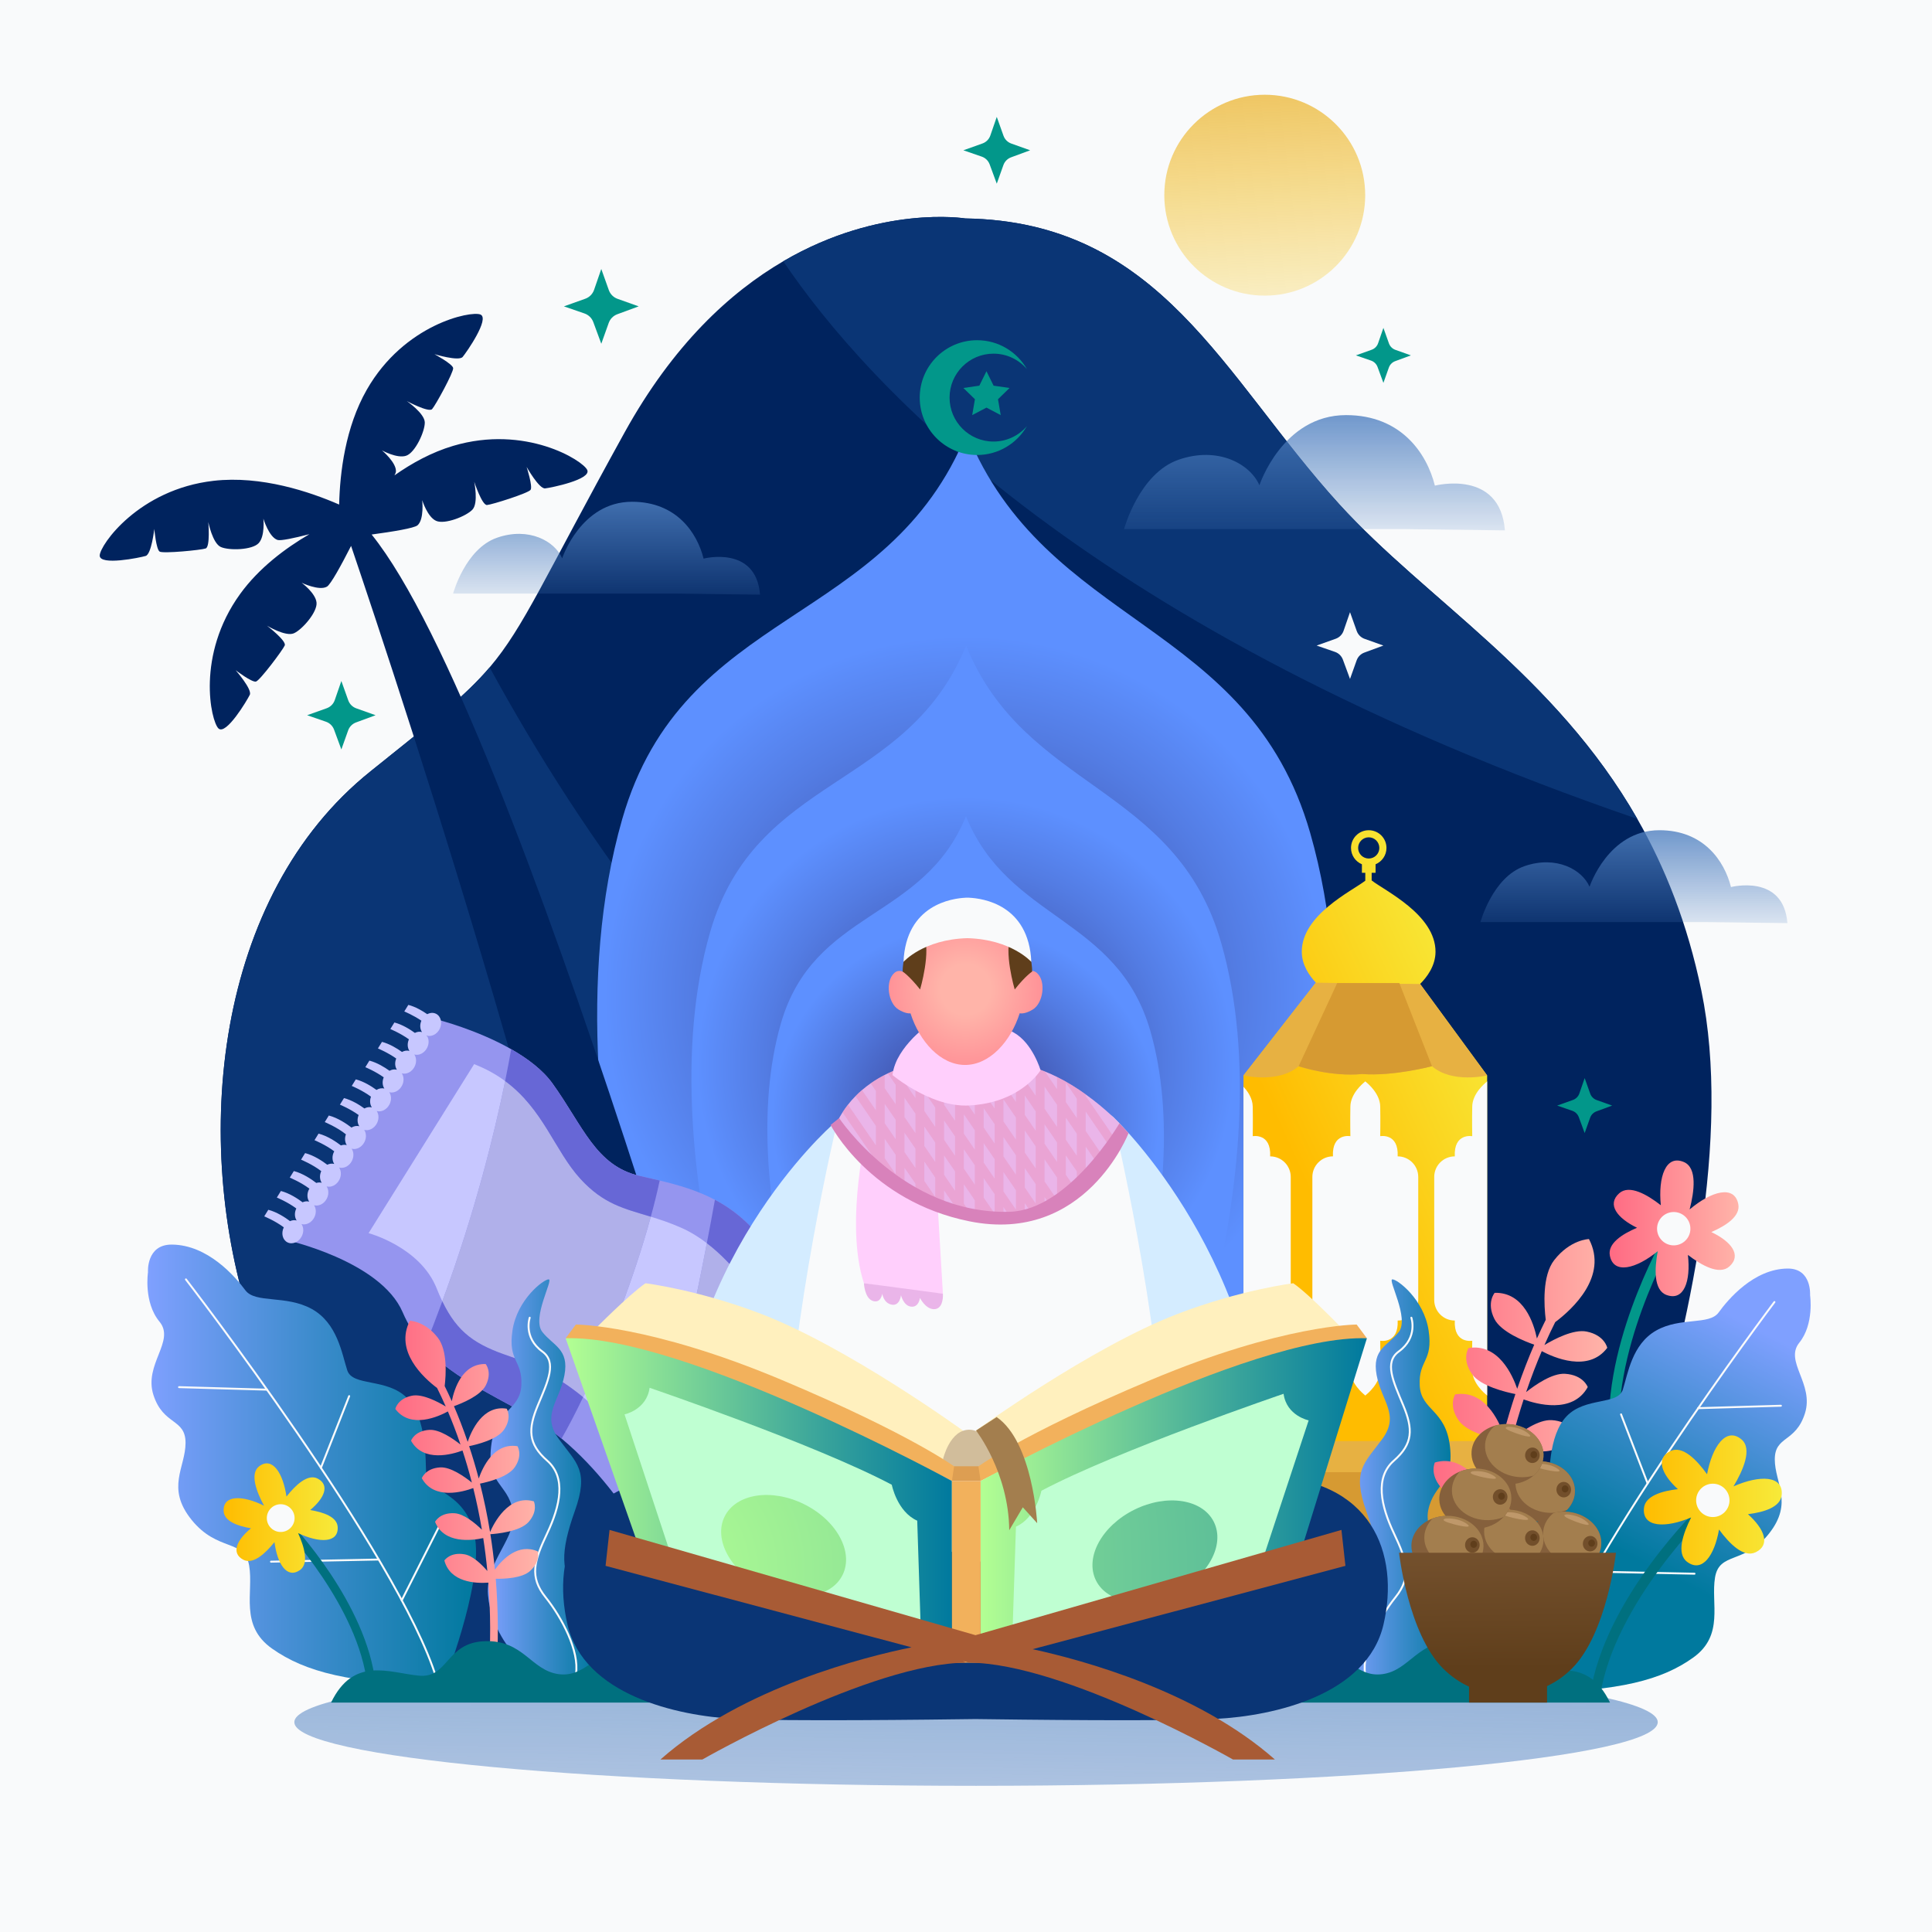 <svg width="500" height="500" viewBox="0 0 500 500" fill="none" xmlns="http://www.w3.org/2000/svg">
<rect x="0" y="0" width="500" height="500" fill="#333333" stroke="none"/>
<g clip-path="url(#clip0_4_105)">
<path d="M500 0H0V500H500V0Z" fill="#F9FAFB"/>
<path d="M425.54 381.51C415.77 413.19 405.51 436.28 405.51 436.28H111.61C111.61 436.28 81.01 390.68 65.15 342.9C49.29 295.12 55.64 231.86 95.88 199.63C112.42 186.38 120.49 180.03 126.72 172.71C135.63 162.21 140.77 149.7 161.62 111.96C174.18 89.24 188.91 75.67 202.71 67.61C227.82 52.93 249.8 56.53 249.8 56.53C300.43 57.32 316.53 97.42 346.56 130.44C369.05 155.17 402.39 174.61 423.74 211.93C430.9 224.44 436.71 238.96 440.31 256.37C448.1 294.02 437.17 343.84 425.54 381.51Z" fill="#00235E"/>
<path d="M425.54 381.51C415.77 413.19 405.51 436.28 405.51 436.28H111.61C111.61 436.28 81.01 390.68 65.15 342.9C49.29 295.12 55.64 231.86 95.88 199.63C112.42 186.38 120.49 180.03 126.72 172.71C150.99 217.23 186.42 266.93 236.68 307.25C304.07 361.3 375.28 377.68 425.54 381.51Z" fill="#0A3575"/>
<path d="M423.74 211.93C282.53 163.44 224.27 99.57 202.71 67.61C227.82 52.93 249.8 56.53 249.8 56.53C300.43 57.32 316.53 97.42 346.56 130.44C369.05 155.17 402.39 174.61 423.74 211.93Z" fill="#0A3575"/>
<path d="M363.041 136.93H290.908C290.908 136.93 294.785 122.516 305.03 118.97C315.275 115.424 323.582 120.113 325.936 125.591C325.936 125.591 331.889 107.43 348.365 107.43C362.628 107.43 369.271 117.379 371.348 125.686C371.348 125.686 388.211 121.306 389.471 137.264L363.041 136.93Z" fill="url(#paint0_linear_4_105)"/>
<path d="M175.394 153.633H117.259C117.259 153.633 120.383 142.016 128.64 139.158C136.897 136.3 143.592 140.079 145.489 144.494C145.489 144.494 150.287 129.857 163.566 129.857C175.061 129.857 180.415 137.875 182.089 144.57C182.089 144.57 195.68 141.04 196.695 153.901L175.394 153.633Z" fill="url(#paint1_linear_4_105)"/>
<path d="M441.278 238.636H383.143C383.143 238.636 386.267 227.019 394.524 224.161C402.781 221.303 409.476 225.082 411.373 229.497C411.373 229.497 416.171 214.86 429.45 214.86C440.945 214.86 446.299 222.878 447.973 229.573C447.973 229.573 461.564 226.043 462.579 238.904L441.278 238.636Z" fill="url(#paint2_linear_4_105)"/>
<path d="M159.76 81.325L165.286 79.287L159.825 77.339C158.769 76.962 157.937 76.131 157.56 75.074L155.612 69.613L153.747 75.013C153.377 76.086 152.539 76.932 151.47 77.313L145.939 79.286L151.262 81.124C152.321 81.49 153.161 82.312 153.549 83.364L155.613 88.959L157.534 83.575C157.905 82.533 158.721 81.708 159.76 81.325Z" fill="#02978A"/>
<path d="M361.073 93.468L365.136 91.97L361.121 90.538C360.344 90.261 359.733 89.65 359.456 88.873L358.024 84.858L356.653 88.828C356.381 89.617 355.765 90.239 354.979 90.519L350.912 91.97L354.826 93.322C355.605 93.591 356.222 94.195 356.507 94.969L358.024 99.083L359.436 95.124C359.709 94.356 360.309 93.75 361.073 93.468Z" fill="#02978A"/>
<path d="M413.159 287.62L417.222 286.122L413.207 284.69C412.43 284.413 411.819 283.802 411.542 283.025L410.11 279.01L408.739 282.98C408.467 283.769 407.851 284.391 407.065 284.671L402.998 286.122L406.912 287.474C407.691 287.743 408.308 288.347 408.593 289.121L410.11 293.235L411.522 289.276C411.795 288.508 412.395 287.902 413.159 287.62Z" fill="#02978A"/>
<path d="M353.088 168.889L358.023 167.069L353.146 165.329C352.202 164.992 351.46 164.25 351.123 163.306L349.383 158.429L347.717 163.252C347.386 164.21 346.638 164.966 345.683 165.307L340.742 167.069L345.496 168.711C346.442 169.038 347.192 169.772 347.539 170.711L349.382 175.709L351.097 170.9C351.431 169.968 352.16 169.231 353.088 168.889Z" fill="#F9FAFB"/>
<path d="M261.669 40.714L266.604 38.894L261.726 37.154C260.782 36.817 260.04 36.075 259.703 35.131L257.963 30.253L256.297 35.076C255.966 36.034 255.218 36.79 254.263 37.131L249.323 38.893L254.077 40.535C255.023 40.862 255.773 41.596 256.12 42.535L257.963 47.533L259.678 42.724C260.012 41.793 260.741 41.057 261.669 40.714Z" fill="#02978A"/>
<path d="M92.14 186.965L97.198 185.099L92.199 183.316C91.232 182.971 90.471 182.21 90.126 181.243L88.343 176.244L86.636 181.187C86.297 182.169 85.53 182.944 84.551 183.293L79.488 185.099L84.361 186.782C85.331 187.117 86.099 187.869 86.454 188.832L88.343 193.954L90.101 189.025C90.442 188.071 91.189 187.316 92.14 186.965Z" fill="#02978A"/>
<path d="M327.317 76.51C341.673 76.51 353.312 64.872 353.312 50.515C353.312 36.158 341.673 24.52 327.317 24.52C312.96 24.52 301.322 36.158 301.322 50.515C301.322 64.872 312.96 76.51 327.317 76.51Z" fill="url(#paint3_linear_4_105)"/>
<path d="M339.078 215.572C323.234 160.357 270.698 162.552 250.222 112.047C229.746 162.552 176.865 156.802 161.021 212.017C137.722 293.218 184.8 404.22 184.8 404.22H250.222H315.644C315.644 404.22 362.379 296.773 339.078 215.572Z" fill="url(#paint4_radial_4_105)"/>
<path d="M316.038 243.986C304.266 202.962 265.233 204.593 250.02 167.069C234.807 204.593 195.517 200.321 183.746 241.345C166.434 301.676 201.413 384.148 201.413 384.148H250.02H298.627C298.627 384.148 333.35 304.317 316.038 243.986Z" fill="url(#paint5_radial_4_105)"/>
<path d="M297.724 266.857C289.212 237.194 260.989 238.374 249.989 211.241C238.989 238.373 210.58 235.284 202.069 264.947C189.552 308.57 214.843 368.202 214.843 368.202H249.989H285.135C285.135 368.202 310.241 310.48 297.724 266.857Z" fill="url(#paint6_radial_4_105)"/>
<path d="M257.121 114.273C250.84 114.273 245.747 109.181 245.747 102.899C245.747 96.618 250.839 91.526 257.121 91.526C260.584 91.526 263.68 93.079 265.766 95.52C263.204 91.055 258.394 88.046 252.877 88.046C244.674 88.046 238.024 94.696 238.024 102.899C238.024 111.102 244.674 117.753 252.877 117.753C258.393 117.753 263.204 114.743 265.766 110.279C263.68 112.72 260.584 114.273 257.121 114.273Z" fill="#02978A"/>
<path d="M255.296 96.072L257.141 99.811L261.267 100.411L258.282 103.321L258.986 107.43L255.296 105.49L251.605 107.43L252.31 103.321L249.325 100.411L253.451 99.811L255.296 96.072Z" fill="#02978A"/>
<path d="M198.59 415.848C198.59 415.848 134.162 185.414 96.178 138.334C101.65 137.595 107.196 136.688 108.052 135.95C109.813 134.433 109.269 129.447 109.269 129.447C109.269 129.447 110.596 133.759 112.847 134.788C115.097 135.817 120.683 133.594 122.276 131.881C123.869 130.168 122.727 124.674 122.727 124.674C122.727 124.674 124.739 130.782 126.028 130.695C127.317 130.608 136.696 127.643 137.31 126.773C137.924 125.903 136.287 120.835 136.287 120.835C136.287 120.835 139.523 126.571 141.077 126.395C142.631 126.22 153.079 124.1 151.98 121.637C150.881 119.174 136.008 109.824 117.277 115.39C111.701 117.047 106.564 119.875 102.089 123.025C102.307 122.618 102.44 122.297 102.46 122.092C102.686 119.778 98.848 116.549 98.848 116.549C98.848 116.549 102.786 118.75 105.124 117.939C107.462 117.129 109.965 111.663 109.934 109.324C109.902 106.985 105.281 103.801 105.281 103.801C105.281 103.801 110.956 106.828 111.827 105.875C112.699 104.922 117.432 96.299 117.275 95.246C117.118 94.192 112.434 91.659 112.434 91.659C112.434 91.659 118.736 93.571 119.738 92.371C120.74 91.171 126.83 82.421 124.335 81.399C121.839 80.377 104.626 83.89 94.927 100.853C89.367 110.578 87.961 122.32 87.773 130.578C80.218 127.283 67.623 123.025 55.291 124.431C35.876 126.645 25.853 141.072 25.806 143.769C25.76 146.466 36.203 144.325 37.701 143.878C39.199 143.431 39.931 136.886 39.931 136.886C39.931 136.886 40.409 142.19 41.314 142.75C42.22 143.31 52.011 142.365 53.231 141.941C54.451 141.517 53.91 135.108 53.91 135.108C53.91 135.108 55.011 140.611 57.147 141.563C59.284 142.515 65.294 142.374 66.961 140.545C68.629 138.717 68.162 134.23 68.162 134.23C68.162 134.23 69.613 139.031 71.828 139.738C72.659 140.003 76.096 139.269 80.069 138.247C73.834 141.894 67.018 146.992 62.151 153.714C50.692 169.542 54.584 186.673 56.543 188.526C58.503 190.379 63.966 181.224 64.646 179.816C65.326 178.408 60.987 173.454 60.987 173.454C60.987 173.454 65.225 176.678 66.25 176.387C67.275 176.096 73.181 168.23 73.69 167.043C74.199 165.856 69.103 161.933 69.103 161.933C69.103 161.933 73.908 164.831 76.052 163.896C78.196 162.961 82.145 158.428 81.92 155.964C81.695 153.5 78.067 150.818 78.067 150.818C78.067 150.818 82.591 152.984 84.606 151.825C85.595 151.256 88.329 146.241 90.859 141.279C102.356 175.175 162.793 356.347 161.624 415.848H198.59Z" fill="#00235E"/>
<path d="M205.702 334.934L166.802 398.516C166.802 398.516 166.102 397.217 164.783 395.103C161.587 390.007 154.751 380.138 145.331 372.3C142.535 369.977 139.514 367.834 136.299 366.038C125.746 360.163 116.39 355.819 109.911 348.562C107.631 345.999 105.7 343.082 104.202 339.594C98.45 326.241 73.817 320.846 73.817 320.846L113.417 263.938C113.417 263.938 123.411 266.471 132.296 271.527C136.497 273.922 140.457 276.877 142.989 280.405C150.888 291.385 154.174 301.731 165.556 304.324C167.282 304.713 169.009 305.103 170.731 305.519C175.626 306.694 180.463 308.098 185.018 310.505C189.394 312.814 193.528 316.039 197.197 320.871C206.021 332.45 205.704 334.916 205.702 334.934Z" fill="#9595EF"/>
<path d="M112.848 262.367C112.132 262.006 111.301 262.08 110.57 262.472C109.293 261.587 107.515 260.54 105.678 260.064L104.629 261.763C104.629 261.763 106.968 262.73 109.052 264.152C108.601 265.193 108.685 266.31 109.205 267.097C108.605 266.928 107.957 267.017 107.37 267.315C106.083 266.381 104.111 265.147 102.069 264.618L101.02 266.317C101.02 266.317 103.659 267.409 105.829 268.979C105.355 270.034 105.433 271.173 105.962 271.973C105.33 271.795 104.646 271.908 104.036 272.245C102.748 271.323 100.833 270.148 98.855 269.635L97.806 271.334C97.806 271.334 100.39 272.404 102.547 273.947C102.118 274.976 102.206 276.072 102.719 276.849C102.091 276.672 101.411 276.782 100.804 277.115C99.516 276.19 97.589 275.003 95.598 274.487L94.549 276.186C94.549 276.186 97.149 277.262 99.309 278.812C98.874 279.844 98.962 280.946 99.477 281.725C98.804 281.535 98.072 281.679 97.433 282.071C96.147 281.133 94.152 279.875 92.084 279.339L91.035 281.038C91.035 281.038 93.811 282.186 96.009 283.82C95.636 284.813 95.74 285.855 96.233 286.601C95.603 286.424 94.92 286.535 94.311 286.871C93.024 285.938 91.057 284.709 89.02 284.181L87.971 285.88C87.971 285.88 90.643 286.986 92.819 288.571C92.387 289.601 92.475 290.7 92.989 291.478C92.322 291.29 91.598 291.429 90.963 291.813C89.744 290.872 87.466 289.308 85.097 288.694L84.048 290.393C84.048 290.393 87.274 291.727 89.525 293.566C89.149 294.561 89.252 295.606 89.746 296.354C89.254 296.215 88.73 296.258 88.233 296.439C86.998 295.493 84.765 293.98 82.443 293.378L81.394 295.077C81.394 295.077 84.29 296.273 86.509 297.964C86.486 298.006 86.457 298.043 86.435 298.086C85.882 299.181 85.95 300.392 86.503 301.23C85.913 301.064 85.277 301.15 84.698 301.436C83.452 300.488 81.253 299.011 78.964 298.418L77.915 300.117C77.915 300.117 80.906 301.354 83.137 303.088C82.65 304.149 82.727 305.3 83.259 306.106C82.805 305.978 82.321 305.998 81.859 306.145C80.628 305.201 78.383 303.672 76.047 303.067L74.998 304.766C74.998 304.766 77.864 305.949 80.077 307.624C80.034 307.696 79.986 307.762 79.948 307.838C79.395 308.933 79.463 310.144 80.016 310.982C79.458 310.825 78.859 310.899 78.305 311.149C77.039 310.2 74.908 308.799 72.696 308.226L71.647 309.925C71.647 309.925 74.479 311.094 76.687 312.755C76.156 313.84 76.226 315.031 76.773 315.859C76.214 315.702 75.615 315.776 75.061 316.027C73.798 315.078 71.658 313.668 69.437 313.092L68.388 314.791C68.388 314.791 71.235 315.966 73.445 317.633C72.704 319.146 73.119 320.879 74.389 321.52C75.67 322.167 77.332 321.456 78.101 319.933C78.654 318.838 78.586 317.627 78.033 316.789C79.242 317.129 80.654 316.427 81.345 315.057C81.898 313.962 81.83 312.751 81.277 311.913C82.486 312.254 83.898 311.551 84.589 310.181C85.142 309.086 85.074 307.875 84.521 307.037C85.73 307.377 87.141 306.675 87.833 305.305C88.386 304.21 88.318 302.999 87.765 302.161C88.974 302.501 90.386 301.799 91.077 300.429C91.63 299.334 91.562 298.123 91.009 297.285C92.218 297.626 93.63 296.923 94.321 295.553C94.874 294.458 94.806 293.247 94.253 292.409C95.462 292.75 96.873 292.047 97.565 290.677C98.118 289.582 98.05 288.371 97.497 287.533C98.706 287.874 100.117 287.171 100.809 285.801C101.362 284.706 101.294 283.495 100.741 282.657C101.95 282.998 103.361 282.295 104.053 280.925C104.606 279.83 104.538 278.619 103.985 277.781C105.194 278.122 106.605 277.419 107.297 276.049C107.85 274.954 107.782 273.743 107.229 272.905C108.438 273.245 109.849 272.543 110.541 271.173C111.094 270.078 111.026 268.867 110.473 268.029C111.682 268.37 113.094 267.667 113.785 266.297C114.544 264.773 114.129 263.014 112.848 262.367Z" fill="#C7C7FF"/>
<path d="M122.703 275.398C125.832 276.616 128.467 278.105 130.731 279.781C128.013 293.089 123.016 313.579 114.467 336.78C113.969 335.745 113.49 334.631 113.006 333.425C108.725 322.68 95.383 319.136 95.383 319.136L122.703 275.398Z" fill="#C7C7FF"/>
<path d="M182.931 321.735C180.2 335.945 176.178 355.171 171.289 373.385L166.778 380.611C161.893 372.229 156.384 366.099 150.91 361.588C157.261 348.335 164.128 330.671 168.432 314.887C170.868 315.628 173.488 316.494 176.388 317.782C178.736 318.821 180.93 320.205 182.931 321.735Z" fill="#C7C7FF"/>
<path d="M168.431 314.887C164.127 330.672 157.26 348.335 150.909 361.588C144.008 355.898 137.159 352.779 131.74 350.958C123.11 348.054 118.402 344.96 114.466 336.78C123.015 313.579 128.012 293.089 130.73 279.781C140.645 287.066 143.563 297.836 150.215 305.098C156.239 311.672 161.589 312.791 168.431 314.887Z" fill="#B0B0EA"/>
<path d="M131.74 350.958C137.159 352.779 144.008 355.898 150.909 361.588C148.975 365.623 147.086 369.254 145.332 372.3C142.536 369.977 139.515 367.834 136.3 366.038C125.747 360.163 116.391 355.819 109.912 348.562C111.538 344.576 113.058 340.64 114.467 336.78C118.402 344.96 123.11 348.054 131.74 350.958Z" fill="#6767D6"/>
<path d="M170.732 305.518C170.086 308.533 169.314 311.667 168.43 314.886C161.588 312.79 156.238 311.672 150.214 305.097C143.562 297.835 140.644 287.065 130.729 279.78C131.372 276.592 131.893 273.825 132.296 271.525C136.497 273.92 140.458 276.875 142.99 280.403C150.889 291.383 154.175 301.729 165.557 304.322C167.284 304.713 169.009 305.102 170.732 305.518Z" fill="#6767D6"/>
<path d="M195.138 335.189L171.288 373.386C176.177 355.172 180.2 335.946 182.93 321.736C190.371 327.416 195.138 335.189 195.138 335.189Z" fill="#B0B0EA"/>
<path d="M205.702 334.934L166.802 398.516C166.802 398.516 166.102 397.217 164.783 395.103C167.08 388.325 169.259 380.938 171.288 373.385L195.138 335.188C195.138 335.188 190.371 327.415 182.93 321.734C183.743 317.492 184.45 313.692 185.02 310.503C189.396 312.812 193.53 316.037 197.199 320.869C206.021 332.45 205.704 334.916 205.702 334.934Z" fill="#6767D6"/>
<path d="M206.81 339.599C208.937 341.021 210.743 342.895 210.743 342.895L211.9 341.108C210.743 339.51 209.083 338.223 207.767 337.358C207.842 336.464 207.586 335.612 206.973 335.068C205.876 334.093 204.091 334.465 202.987 335.898C201.994 337.187 201.898 338.888 202.685 339.928C201.696 339.755 200.552 340.225 199.759 341.256C198.766 342.545 198.67 344.246 199.457 345.286C198.468 345.113 197.324 345.583 196.531 346.614C195.538 347.903 195.442 349.605 196.229 350.645C195.24 350.472 194.097 350.942 193.303 351.973C192.31 353.262 192.214 354.964 193.001 356.003C192.012 355.83 190.869 356.3 190.075 357.331C189.082 358.62 188.986 360.322 189.773 361.361C188.784 361.188 187.64 361.658 186.847 362.689C185.854 363.978 185.758 365.68 186.545 366.72C185.556 366.547 184.412 367.017 183.619 368.048C182.626 369.337 182.53 371.039 183.317 372.079C182.328 371.906 181.184 372.376 180.39 373.407C179.397 374.696 179.301 376.398 180.088 377.438C179.099 377.265 177.956 377.735 177.162 378.766C176.169 380.055 176.073 381.756 176.86 382.796C175.871 382.623 174.728 383.093 173.934 384.124C172.941 385.413 172.845 387.115 173.632 388.154C172.643 387.981 171.499 388.451 170.706 389.482C169.713 390.771 169.617 392.473 170.404 393.513C169.415 393.34 168.272 393.81 167.478 394.841C166.374 396.274 166.369 398.226 167.466 399.201C168.554 400.167 170.314 399.807 171.42 398.406C173.822 399.844 176.018 402.126 176.018 402.126L177.175 400.339C175.776 398.407 173.639 396.925 172.269 396.101C172.284 395.444 172.117 394.821 171.754 394.34C172.731 394.511 173.857 394.052 174.65 393.047C177.045 394.485 179.231 396.756 179.231 396.756L180.388 394.969C178.994 393.045 176.869 391.566 175.498 390.741C175.512 390.085 175.346 389.461 174.983 388.981C175.972 389.154 177.115 388.684 177.909 387.653C177.964 387.581 178.006 387.505 178.056 387.431C180.467 388.868 182.678 391.165 182.678 391.165L183.835 389.378C182.363 387.345 180.076 385.812 178.724 385.019C178.678 384.498 178.508 384.014 178.212 383.623C179.163 383.79 180.254 383.355 181.043 382.405C183.515 383.833 185.825 386.23 185.825 386.23L186.982 384.443C185.541 382.452 183.318 380.942 181.957 380.135C181.995 379.438 181.825 378.773 181.441 378.266C182.43 378.439 183.573 377.969 184.367 376.938C184.398 376.897 184.421 376.853 184.451 376.811C186.877 378.246 189.113 380.568 189.113 380.568L190.27 378.781C188.807 376.76 186.538 375.233 185.183 374.436C185.156 373.866 184.99 373.331 184.67 372.908C185.553 373.063 186.557 372.701 187.328 371.889C189.905 373.289 192.396 375.875 192.396 375.875L193.553 374.088C192.06 372.027 189.727 370.477 188.383 369.694C188.488 368.898 188.333 368.123 187.899 367.55C188.817 367.711 189.865 367.31 190.646 366.428C192.959 367.869 195.024 370.01 195.024 370.01L196.181 368.223C194.898 366.451 192.995 365.059 191.631 364.205C191.702 363.456 191.538 362.734 191.128 362.192C192.009 362.346 193.011 361.987 193.781 361.179C196.148 362.619 198.292 364.844 198.292 364.844L199.449 363.057C198.146 361.258 196.206 359.851 194.838 359.001C194.95 358.198 194.796 357.413 194.358 356.834C195.278 356.995 196.328 356.593 197.11 355.707C199.385 357.147 201.393 359.23 201.393 359.23L202.55 357.443C201.295 355.71 199.447 354.34 198.091 353.481C198.16 352.735 197.995 352.016 197.587 351.477C198.504 351.638 199.55 351.238 200.331 350.359C202.598 351.798 204.595 353.869 204.595 353.869L205.752 352.082C204.506 350.361 202.673 348.996 201.319 348.137C201.392 347.386 201.228 346.662 200.817 346.119C201.761 346.284 202.843 345.857 203.63 344.921C205.926 346.362 207.966 348.477 207.966 348.477L209.123 346.69C207.836 344.913 205.927 343.519 204.562 342.665C204.608 341.955 204.436 341.277 204.046 340.761C204.964 340.917 206.026 340.504 206.81 339.599Z" fill="#C7C7FF"/>
<path d="M395.666 398.048C395.482 391.154 392.57 384.603 387.541 379.855L384.486 376.971L353.086 378.049L321.811 376.971L318.763 379.86C313.749 384.612 310.85 391.16 310.674 398.048H310.669V398.263C310.666 398.412 310.657 398.561 310.657 398.71V398.741H310.669V435.107H395.685V398.741V398.048H395.666Z" fill="#D69A32"/>
<path d="M367.523 254.651C369.232 252.951 371.501 250.004 371.51 246.333C371.546 236.713 358.364 230.52 354.983 227.853V225.882H355.996V223.676C357.651 222.98 358.817 221.352 358.817 219.445C358.817 216.913 356.765 214.861 354.233 214.861C351.692 214.861 349.64 216.913 349.64 219.445C349.64 221.353 350.806 222.98 352.461 223.676V225.882H353.338V227.925C349.812 230.628 336.865 236.794 336.901 246.333C336.91 249.769 338.89 252.562 340.545 254.307L321.811 278.321V374.14H384.874V278.321L367.523 254.651ZM351.483 219.445C351.483 217.926 352.713 216.696 354.232 216.696C355.742 216.696 356.971 217.926 356.971 219.445C356.971 220.955 355.741 222.185 354.232 222.185C352.713 222.184 351.483 220.954 351.483 219.445Z" fill="url(#paint7_linear_4_105)"/>
<path d="M361.713 299.266C362.009 293.151 357.202 294.039 357.202 294.039C357.202 294.039 357.275 290.045 357.202 286.346C357.136 283.016 354.02 280.414 353.397 279.926V279.837C353.397 279.837 353.374 279.854 353.339 279.881C353.304 279.854 353.281 279.837 353.281 279.837V279.926C352.658 280.413 349.542 283.016 349.476 286.346C349.403 290.044 349.476 294.039 349.476 294.039C349.476 294.039 344.669 293.151 344.965 299.266C342.024 299.266 339.639 301.65 339.639 304.592V313.648V327.374V336.43C339.639 339.371 342.023 341.756 344.965 341.756C344.669 347.871 349.476 346.983 349.476 346.983C349.476 346.983 349.403 350.977 349.476 354.676C349.542 358.006 352.658 360.608 353.281 361.096V361.185C353.281 361.185 353.304 361.168 353.339 361.141C353.374 361.168 353.397 361.185 353.397 361.185V361.096C354.019 360.609 357.136 358.006 357.202 354.676C357.275 350.978 357.202 346.983 357.202 346.983C357.202 346.983 362.009 347.871 361.713 341.756C364.654 341.756 367.039 339.372 367.039 336.43V327.374V313.648V304.592C367.038 301.651 364.654 299.266 361.713 299.266Z" fill="#F9FAFB"/>
<path d="M334.043 304.595V336.429C334.043 339.368 331.656 341.754 328.718 341.754C329.007 347.866 324.206 346.98 324.206 346.98C324.206 346.98 324.278 350.976 324.206 354.674C324.161 356.781 322.895 358.598 321.81 359.773V281.25C322.895 282.416 324.161 284.234 324.206 286.349C324.278 290.047 324.206 294.043 324.206 294.043C324.206 294.043 329.007 293.148 328.718 299.269C331.656 299.27 334.043 301.647 334.043 304.595Z" fill="#F9FAFB"/>
<path d="M384.873 279.885V361.139C384.837 361.166 384.81 361.184 384.81 361.184V361.094C384.195 360.606 381.076 358.002 381.013 354.675C380.932 350.977 381.013 346.981 381.013 346.981C381.013 346.981 376.203 347.867 376.501 341.755C373.554 341.755 371.176 339.368 371.176 336.43V304.596C371.176 301.648 373.554 299.271 376.501 299.271C376.203 293.15 381.013 294.045 381.013 294.045C381.013 294.045 380.932 290.049 381.013 286.351C381.076 283.015 384.195 280.42 384.81 279.932V279.842C384.809 279.84 384.837 279.858 384.873 279.885Z" fill="#F9FAFB"/>
<path d="M384.873 278.321C384.873 278.321 375.823 280.491 370.597 275.934C370.597 275.934 360.552 278.601 352.479 277.95V277.959C344.568 278.709 336.539 276.087 336.105 275.943C336.096 275.943 336.096 275.934 336.087 275.934C330.861 280.491 321.811 278.321 321.811 278.321L340.545 254.307L346.069 254.407L352.561 254.524V254.515L362.226 254.605L367.524 254.65L384.873 278.321Z" fill="#E7B142"/>
<path d="M370.597 275.934C370.597 275.934 360.552 278.601 352.479 277.95V277.959C344.568 278.709 336.539 276.087 336.105 275.943C336.096 275.943 336.096 275.934 336.087 275.934L346.068 254.407H362.143L362.224 254.606L370.597 275.934Z" fill="#D69A32"/>
<path d="M388.734 372.948H317.437V380.995H388.734V372.948Z" fill="#E7B142"/>
<path d="M252.598 462.167C350.036 462.167 429.026 454.793 429.026 445.697C429.026 436.601 350.036 429.227 252.598 429.227C155.159 429.227 76.17 436.601 76.17 445.697C76.17 454.793 155.159 462.167 252.598 462.167Z" fill="url(#paint8_linear_4_105)"/>
<path d="M38.3 329.264C38.3 329.264 37.11 337.01 41.275 342.045C45.44 347.08 37.151 353.084 39.709 361.024C42.267 368.964 48.019 367.027 48.019 373.418C48.019 379.809 42.862 385.038 49.606 393.365C56.35 401.692 63.292 398.206 64.482 405.178C65.672 412.15 61.904 420.671 70.432 426.674C78.961 432.678 90.663 435.776 114.662 436.163C114.662 436.163 124.777 410.794 122.992 398.399C121.207 386.005 110.497 386.005 110.298 381.938C110.1 377.871 110.496 367.026 105.339 361.797C100.182 356.568 91.257 358.892 89.869 354.632C88.481 350.372 87.345 342.431 80.673 338.752C74.002 335.072 66.068 337.396 63.49 333.911C60.912 330.425 53.79 322.141 44.449 322.098C37.779 322.068 38.3 329.264 38.3 329.264Z" fill="url(#paint9_linear_4_105)"/>
<path d="M48.118 331.104C48.118 331.104 103.157 402.371 112.975 434.421" stroke="#F9FAFB" stroke-width="0.5" stroke-miterlimit="10" stroke-linecap="round" stroke-linejoin="round"/>
<path d="M46.333 358.991L69.117 359.645" stroke="#F9FAFB" stroke-width="0.5" stroke-miterlimit="10" stroke-linecap="round" stroke-linejoin="round"/>
<path d="M90.365 361.315L83.043 379.876" stroke="#F9FAFB" stroke-width="0.5" stroke-miterlimit="10" stroke-linecap="round" stroke-linejoin="round"/>
<path d="M70.134 404.162L98.021 403.603" stroke="#F9FAFB" stroke-width="0.5" stroke-miterlimit="10" stroke-linecap="round" stroke-linejoin="round"/>
<path d="M113.868 394.576L103.973 414.154" stroke="#F9FAFB" stroke-width="0.5" stroke-miterlimit="10" stroke-linecap="round" stroke-linejoin="round"/>
<path d="M95.045 436.086C92.882 415.829 73.41 395.325 73.214 395.121L74.779 393.617C75.602 394.476 94.958 414.854 97.2 435.855L95.045 436.086Z" fill="#00707F"/>
<path d="M80.276 390.8C83.934 387.757 85.423 384.362 82.237 382.671C79.668 381.307 76.474 384.342 74.137 387.314C73.27 381.241 70.484 376.911 67.087 379.466C64.548 381.375 66.442 386.179 68.329 389.674C62.834 386.955 57.69 386.804 57.874 391.049C57.989 393.692 61.501 394.937 64.954 395.524C61.27 398.535 59.752 401.918 62.923 403.636C65.471 405.016 68.674 402.038 71.034 399.098C71.758 404.722 74.232 408.634 77.574 406.374C80.048 404.701 78.737 400.273 77.151 396.769C82.593 399.347 87.613 399.406 87.395 395.214C87.256 392.573 83.733 391.358 80.276 390.8Z" fill="url(#paint10_linear_4_105)"/>
<path d="M76.235 393.043C76.147 395.025 74.469 396.561 72.487 396.473C70.505 396.385 68.969 394.707 69.057 392.725C69.145 390.743 70.823 389.207 72.805 389.295C74.787 389.383 76.323 391.061 76.235 393.043Z" fill="#F9FAFB"/>
<path d="M132.741 427.691C132.741 427.691 127.011 421.566 126.297 412.759C125.583 403.951 134.142 397.77 132.722 390.819C131.302 383.868 126.009 384.15 127.094 374.412C128.18 364.674 134.599 365.143 134.926 358.517C135.253 351.891 131.423 352.444 132.621 344.353C133.819 336.262 140.752 331.043 142.007 331.096C143.262 331.148 137.549 341.112 140.349 344.704C143.149 348.296 147.342 349.075 146.077 355.889C144.811 362.702 140.014 366.149 144.631 372.428C149.248 378.707 152.515 380.579 148.756 391.086C144.997 401.593 144.998 407.428 149.485 411.489C153.972 415.55 155.332 425.743 152.661 434.283C149.991 442.823 135.581 431.664 132.741 427.691Z" fill="url(#paint11_linear_4_105)"/>
<path d="M137.091 341.025C137.091 341.025 135.331 346.12 140.348 349.763C144.176 352.543 141.813 357.445 139.215 363.649C136.617 369.853 136.634 373.652 141.608 378.01C146.582 382.368 144.997 389.664 141.616 396.808C138.235 403.951 136.932 408.047 141.187 413.356C145.442 418.665 149.987 427.28 149.058 433.252" stroke="#F9FAFB" stroke-width="0.5" stroke-miterlimit="10" stroke-linecap="round" stroke-linejoin="round"/>
<path d="M139.127 401.477C134.14 399.352 130.121 403.428 128.078 406.219C127.767 403.04 127.375 399.98 126.91 397.052C128.378 396.957 134.594 396.409 136.816 393.867C139.342 390.976 138.155 388.545 138.155 388.545C131.603 386.66 127.772 394.317 126.827 396.5C126.097 392.007 125.206 387.829 124.227 383.961C126.22 383.555 131.475 382.269 133.218 379.721C135.386 376.552 133.919 374.278 133.919 374.278C127.887 373.293 124.932 379.666 123.894 382.639C123.105 379.641 122.265 376.846 121.408 374.259C123.377 373.86 128.68 372.573 130.432 370.012C132.6 366.843 131.133 364.569 131.133 364.569C124.945 363.559 121.995 370.292 121.031 373.154C119.841 369.666 118.631 366.581 117.482 363.918C119.44 363.221 124.379 361.235 125.74 358.496C127.449 355.058 125.682 353.008 125.682 353.008C119.605 352.868 117.549 359.515 116.92 362.625C116.273 361.174 115.658 359.879 115.081 358.714C115.438 355.708 115.812 349.448 113.319 346.217C109.962 341.868 106.076 341.81 106.076 341.81C102.044 349.644 109.558 356.525 113.115 359.209C113.805 360.586 114.563 362.183 115.362 364.001C113.311 362.766 109.297 360.653 106.595 361.21C102.835 361.986 102.311 364.641 102.311 364.641C106.252 369.917 113.554 366.565 115.914 365.278C116.976 367.776 118.087 370.646 119.181 373.857C117.262 372.329 113.745 369.88 111.095 370.051C107.264 370.299 106.378 372.856 106.378 372.856C109.524 378.576 117.113 376.356 119.696 375.394C120.534 377.958 121.353 380.723 122.121 383.69C120.243 382.175 116.607 379.584 113.882 379.76C110.051 380.008 109.165 382.565 109.165 382.565C112.307 388.279 119.884 386.07 122.475 385.106C123.307 388.464 124.069 392.057 124.715 395.887C122.919 394.145 120.035 391.754 117.611 391.624C113.777 391.418 112.596 393.853 112.596 393.853C114.915 399.586 122.039 398.713 125.061 398.052C125.481 400.782 125.839 403.622 126.124 406.571C124.549 404.744 122.333 402.63 120.252 402.259C116.472 401.586 115.002 403.858 115.002 403.858C116.526 409.543 123.098 409.821 126.384 409.587C126.961 417.11 127.051 425.277 126.392 434.064L128.371 434.212C129.062 424.995 128.943 416.44 128.297 408.591C130.722 408.62 135.131 408.403 137.15 406.596C140.008 404.035 139.127 401.477 139.127 401.477Z" fill="url(#paint12_linear_4_105)"/>
<path d="M95.947 440.631H175.032C175.032 440.631 169.181 430.287 161.625 428.484C154.069 426.681 151.744 434.237 144.576 433.268C137.408 432.299 135.47 424.356 125.396 424.743C115.321 425.13 116.097 434.43 108.347 433.655C100.597 432.88 91.492 428.618 85.679 440.63H95.947V440.631Z" fill="#00707F"/>
<path d="M419.435 374.813C416.142 350.562 432.969 321.052 433.14 320.758L430.882 319.453C430.169 320.691 413.441 350.021 416.854 375.162L419.435 374.813Z" fill="#02978A"/>
<path d="M423.662 317.745C418.521 315.246 415.809 311.713 419.04 308.826C421.646 306.497 426.243 309.121 429.822 311.916C429.089 304.583 431.097 298.732 435.793 300.737C439.303 302.235 438.472 308.383 437.275 313.001C442.905 308.251 448.862 306.598 449.866 311.603C450.491 314.719 446.751 317.18 442.892 318.856C448.055 321.311 450.796 324.821 447.591 327.735C445.015 330.077 440.423 327.522 436.827 324.77C437.597 331.539 435.834 336.812 431.288 335.136C427.922 333.895 428.18 328.353 429.023 323.81C423.415 328.379 417.577 329.89 416.627 324.938C416.029 321.817 419.789 319.388 423.662 317.745Z" fill="url(#paint13_linear_4_105)"/>
<path d="M429.019 319.201C429.691 321.488 432.089 322.798 434.376 322.126C436.663 321.454 437.972 319.056 437.301 316.769C436.629 314.482 434.231 313.173 431.944 313.844C429.657 314.516 428.348 316.914 429.019 319.201Z" fill="#F9FAFB"/>
<path d="M369.609 427.691C369.609 427.691 375.339 421.566 376.053 412.759C376.767 403.951 368.208 397.77 369.628 390.819C371.048 383.868 376.341 384.15 375.255 374.412C374.169 364.674 367.75 365.143 367.423 358.517C367.096 351.891 370.926 352.444 369.728 344.353C368.53 336.262 361.597 331.043 360.342 331.096C359.087 331.148 364.8 341.112 362 344.704C359.2 348.296 355.007 349.075 356.272 355.889C357.538 362.702 362.335 366.149 357.718 372.428C353.101 378.707 349.834 380.579 353.593 391.086C357.352 401.593 357.351 407.428 352.865 411.489C348.378 415.55 347.018 425.743 349.689 434.283C352.359 442.823 366.769 431.664 369.609 427.691Z" fill="url(#paint14_linear_4_105)"/>
<path d="M365.259 341.025C365.259 341.025 367.019 346.12 362.002 349.763C358.174 352.543 360.537 357.445 363.135 363.649C365.733 369.853 365.716 373.652 360.742 378.01C355.768 382.368 357.353 389.664 360.734 396.808C364.115 403.951 365.418 408.047 361.162 413.356C356.907 418.665 352.362 427.28 353.291 433.252" stroke="#F9FAFB" stroke-width="0.5" stroke-miterlimit="10" stroke-linecap="round" stroke-linejoin="round"/>
<path d="M370.157 394.451C376.366 391.804 381.381 396.813 383.932 400.245C384.313 396.321 384.796 392.545 385.37 388.929C383.541 388.819 375.796 388.174 373.023 385.049C369.87 381.496 371.345 378.489 371.345 378.489C379.504 376.13 384.292 385.558 385.474 388.246C386.375 382.699 387.477 377.541 388.689 372.764C386.206 372.273 379.656 370.713 377.479 367.578C374.772 363.68 376.595 360.866 376.595 360.866C384.108 359.62 387.802 367.468 389.102 371.131C390.079 367.428 391.12 363.976 392.184 360.78C389.73 360.297 383.12 358.737 380.933 355.585C378.226 351.687 380.049 348.873 380.049 348.873C387.756 347.595 391.445 355.888 392.652 359.413C394.128 355.103 395.63 351.291 397.055 348C394.615 347.15 388.457 344.725 386.756 341.353C384.621 337.12 386.818 334.582 386.818 334.582C394.389 334.378 396.963 342.569 397.753 346.403C398.556 344.609 399.32 343.009 400.036 341.569C399.585 337.862 399.107 330.141 402.208 326.142C406.381 320.76 411.223 320.668 411.223 320.668C416.262 330.313 406.913 338.84 402.486 342.169C401.628 343.872 400.687 345.845 399.696 348.093C402.248 346.558 407.245 343.932 410.613 344.606C415.299 345.544 415.957 348.817 415.957 348.817C411.057 355.346 401.954 351.247 399.01 349.672C397.692 352.759 396.313 356.306 394.957 360.273C397.345 358.378 401.723 355.339 405.024 355.537C409.798 355.824 410.906 358.974 410.906 358.974C406.998 366.047 397.538 363.346 394.319 362.172C393.28 365.339 392.265 368.754 391.314 372.419C393.651 370.541 398.176 367.325 401.572 367.529C406.345 367.816 407.454 370.966 407.454 370.966C403.55 378.032 394.106 375.344 390.877 374.168C389.847 378.315 388.905 382.751 388.107 387.48C390.341 385.321 393.93 382.358 396.95 382.185C401.726 381.912 403.203 384.909 403.203 384.909C400.324 391.993 391.447 390.952 387.682 390.152C387.164 393.522 386.723 397.028 386.375 400.668C388.334 398.406 391.091 395.786 393.683 395.318C398.391 394.469 400.227 397.264 400.227 397.264C398.339 404.285 390.152 404.662 386.057 404.39C385.352 413.674 385.257 423.751 386.094 434.587L383.628 434.78C382.75 423.412 382.881 412.857 383.671 403.17C380.65 403.217 375.156 402.973 372.637 400.754C369.064 397.612 370.157 394.451 370.157 394.451Z" fill="url(#paint15_linear_4_105)"/>
<path d="M468.448 335.195C468.448 335.195 469.566 342.65 465.652 347.495C461.738 352.341 469.527 358.118 467.124 365.759C464.72 373.4 459.316 371.536 459.316 377.687C459.316 383.837 464.162 388.869 457.825 396.883C451.489 404.897 444.966 401.542 443.847 408.252C442.729 414.961 446.27 423.162 438.256 428.939C430.242 434.716 419.246 437.698 396.696 438.071C396.696 438.071 387.191 413.657 388.869 401.729C390.546 389.801 400.61 389.801 400.797 385.888C400.983 381.974 400.611 371.538 405.456 366.506C410.302 361.474 418.688 363.71 419.993 359.61C421.298 355.51 422.365 347.869 428.634 344.328C434.903 340.787 442.357 343.023 444.78 339.669C447.203 336.314 453.894 328.342 462.671 328.301C468.937 328.27 468.448 335.195 468.448 335.195Z" fill="url(#paint16_linear_4_105)"/>
<path d="M459.222 336.966C459.222 336.966 407.505 405.55 398.279 436.394" stroke="#F9FAFB" stroke-width="0.5" stroke-miterlimit="10" stroke-linecap="round" stroke-linejoin="round"/>
<path d="M460.9 363.803L439.491 364.432" stroke="#F9FAFB" stroke-width="0.5" stroke-miterlimit="10" stroke-linecap="round" stroke-linejoin="round"/>
<path d="M419.526 366.04L426.405 383.902" stroke="#F9FAFB" stroke-width="0.5" stroke-miterlimit="10" stroke-linecap="round" stroke-linejoin="round"/>
<path d="M438.535 407.274L412.331 406.736" stroke="#F9FAFB" stroke-width="0.5" stroke-miterlimit="10" stroke-linecap="round" stroke-linejoin="round"/>
<path d="M397.441 398.048L406.739 416.89" stroke="#F9FAFB" stroke-width="0.5" stroke-miterlimit="10" stroke-linecap="round" stroke-linejoin="round"/>
<path d="M406.402 440.631H327.317C327.317 440.631 333.168 430.287 340.724 428.484C348.28 426.681 350.605 434.237 357.773 433.268C364.941 432.299 366.879 424.356 376.953 424.743C387.027 425.13 386.253 434.43 394.002 433.655C401.752 432.88 410.857 428.618 416.67 440.63H406.402V440.631Z" fill="#00707F"/>
<path d="M414.096 438.954C417.77 414.757 442.229 391.184 442.476 390.95L440.677 389.062C439.644 390.049 415.329 413.477 411.521 438.562L414.096 438.954Z" fill="#00707F"/>
<path d="M434.231 385.389C430.002 381.543 428.396 377.389 432.309 375.529C435.465 374.029 439.137 377.841 441.783 381.532C443.146 374.29 446.721 369.242 450.662 372.488C453.608 374.915 451.079 380.579 448.629 384.673C455.369 381.702 461.551 381.794 461.104 386.879C460.826 390.045 456.544 391.352 452.369 391.873C456.631 395.683 458.272 399.823 454.376 401.716C451.245 403.237 447.559 399.492 444.883 395.838C443.715 402.55 440.537 407.112 436.647 404.223C433.767 402.084 435.576 396.839 437.665 392.718C430.997 395.522 424.969 395.327 425.454 390.307C425.759 387.145 430.052 385.874 434.231 385.389Z" fill="url(#paint17_linear_4_105)"/>
<path d="M438.96 388.295C438.96 390.678 440.892 392.611 443.276 392.611C445.66 392.611 447.592 390.679 447.592 388.295C447.592 385.911 445.66 383.979 443.276 383.979C440.893 383.979 438.96 385.912 438.96 388.295Z" fill="#F9FAFB"/>
<path d="M407.585 385.671C407.643 387.573 406.889 389.329 405.567 390.725C403.915 392.49 401.374 393.654 398.494 393.742C393.345 393.899 389.067 390.537 388.936 386.241C388.839 383.074 391.025 380.278 394.235 378.959C395.388 378.493 396.663 378.211 398.018 378.17C403.167 378.013 407.454 381.375 407.585 385.671Z" fill="#85603C"/>
<path d="M407.585 385.671C407.643 387.573 406.889 389.329 405.567 390.725C404.414 391.2 403.13 391.482 401.766 391.523C396.617 391.68 392.34 388.327 392.208 384.022C392.15 382.111 392.913 380.346 394.235 378.959C395.388 378.493 396.663 378.211 398.018 378.17C403.167 378.013 407.454 381.375 407.585 385.671Z" fill="#A37E4E"/>
<path d="M406.582 385.463C406.616 386.569 405.797 387.491 404.753 387.523C403.709 387.555 402.835 386.684 402.802 385.579C402.768 384.473 403.587 383.551 404.631 383.519C405.675 383.486 406.548 384.357 406.582 385.463Z" fill="#724F2B"/>
<path d="M405.908 385.305C405.924 385.812 405.548 386.235 405.069 386.25C404.59 386.265 404.189 385.865 404.174 385.358C404.158 384.851 404.534 384.428 405.013 384.413C405.492 384.398 405.893 384.797 405.908 385.305Z" fill="#5F3E1B"/>
<path d="M397.531 378.893C397.531 378.893 400.372 378.485 402.756 379.888C405.14 381.29 402.015 380.841 399.722 380.301C397.429 379.762 396.356 379.282 397.531 378.893Z" fill="#BF986A"/>
<path d="M399.442 377.095C399.289 378.991 398.344 380.653 396.876 381.894C395.039 383.465 392.384 384.34 389.512 384.109C384.377 383.695 380.499 379.879 380.845 375.594C381.1 372.436 383.583 369.9 386.919 368.945C388.117 368.609 389.415 368.471 390.766 368.58C395.9 368.994 399.787 372.811 399.442 377.095Z" fill="#85603C"/>
<path d="M399.442 377.095C399.289 378.991 398.344 380.653 396.876 381.894C395.678 382.238 394.37 382.376 393.01 382.266C387.876 381.852 383.996 378.045 384.343 373.751C384.497 371.846 385.451 370.176 386.919 368.944C388.117 368.608 389.415 368.47 390.766 368.579C395.9 368.994 399.787 372.811 399.442 377.095Z" fill="#A37E4E"/>
<path d="M398.468 376.777C398.379 377.88 397.463 378.706 396.422 378.622C395.381 378.538 394.609 377.576 394.698 376.473C394.787 375.37 395.703 374.544 396.744 374.628C397.785 374.712 398.557 375.674 398.468 376.777Z" fill="#724F2B"/>
<path d="M397.816 376.545C397.775 377.051 397.355 377.43 396.877 377.391C396.399 377.352 396.045 376.911 396.086 376.405C396.127 375.899 396.547 375.52 397.025 375.559C397.503 375.598 397.857 376.039 397.816 376.545Z" fill="#5F3E1B"/>
<path d="M390.201 369.244C390.201 369.244 393.07 369.154 395.284 370.812C397.498 372.47 394.442 371.677 392.223 370.886C390.004 370.097 388.991 369.5 390.201 369.244Z" fill="#BF986A"/>
<path d="M414.376 400.059C414.165 401.95 413.17 403.582 411.664 404.777C409.779 406.291 407.099 407.085 404.236 406.766C399.116 406.195 395.356 402.263 395.833 397.991C396.184 394.843 398.743 392.383 402.107 391.53C403.314 391.231 404.617 391.133 405.963 391.283C411.083 391.854 414.852 395.787 414.376 400.059Z" fill="#85603C"/>
<path d="M414.376 400.059C414.165 401.95 413.17 403.582 411.664 404.777C410.456 405.085 409.145 405.182 407.789 405.031C402.669 404.46 398.908 400.537 399.386 396.255C399.598 394.355 400.603 392.716 402.107 391.529C403.314 391.23 404.617 391.132 405.963 391.282C411.083 391.854 414.852 395.787 414.376 400.059Z" fill="#A37E4E"/>
<path d="M413.412 399.711C413.289 400.81 412.348 401.608 411.31 401.492C410.272 401.376 409.53 400.391 409.653 399.291C409.776 398.192 410.717 397.394 411.754 397.51C412.793 397.626 413.535 398.612 413.412 399.711Z" fill="#724F2B"/>
<path d="M412.768 399.459C412.712 399.963 412.28 400.329 411.804 400.276C411.328 400.223 410.988 399.771 411.044 399.267C411.1 398.763 411.532 398.397 412.008 398.45C412.484 398.503 412.824 398.955 412.768 399.459Z" fill="#5F3E1B"/>
<path d="M405.379 391.93C405.379 391.93 408.25 391.928 410.411 393.652C412.573 395.377 409.544 394.491 407.349 393.633C405.156 392.775 404.162 392.148 405.379 391.93Z" fill="#BF986A"/>
<path d="M399.467 398.201C399.525 400.103 398.771 401.859 397.449 403.255C395.797 405.02 393.256 406.184 390.376 406.272C385.227 406.429 380.949 403.067 380.818 398.771C380.721 395.604 382.907 392.808 386.117 391.489C387.27 391.023 388.545 390.742 389.9 390.7C395.049 390.542 399.336 393.904 399.467 398.201Z" fill="#85603C"/>
<path d="M399.467 398.201C399.525 400.103 398.771 401.859 397.449 403.255C396.296 403.73 395.012 404.012 393.648 404.054C388.499 404.211 384.222 400.858 384.09 396.553C384.032 394.642 384.795 392.877 386.117 391.49C387.27 391.024 388.545 390.743 389.9 390.701C395.049 390.542 399.336 393.904 399.467 398.201Z" fill="#A37E4E"/>
<path d="M398.464 397.992C398.498 399.098 397.679 400.02 396.635 400.052C395.591 400.084 394.717 399.213 394.684 398.108C394.65 397.002 395.469 396.08 396.513 396.048C397.557 396.016 398.431 396.886 398.464 397.992Z" fill="#724F2B"/>
<path d="M397.791 397.834C397.807 398.341 397.431 398.764 396.952 398.779C396.473 398.794 396.072 398.394 396.057 397.887C396.041 397.38 396.417 396.957 396.896 396.942C397.375 396.927 397.775 397.327 397.791 397.834Z" fill="#5F3E1B"/>
<path d="M389.413 391.423C389.413 391.423 392.255 391.015 394.638 392.418C397.022 393.82 393.897 393.371 391.604 392.831C389.312 392.292 388.239 391.811 389.413 391.423Z" fill="#BF986A"/>
<path d="M391.134 387.56C391.192 389.462 390.438 391.218 389.116 392.614C387.464 394.379 384.923 395.543 382.043 395.631C376.894 395.788 372.616 392.426 372.485 388.13C372.388 384.964 374.574 382.167 377.784 380.848C378.937 380.382 380.212 380.101 381.567 380.059C386.716 379.901 391.003 383.263 391.134 387.56Z" fill="#85603C"/>
<path d="M391.134 387.56C391.192 389.462 390.438 391.218 389.116 392.614C387.963 393.089 386.679 393.371 385.315 393.412C380.166 393.569 375.889 390.216 375.757 385.911C375.699 384 376.462 382.235 377.784 380.848C378.937 380.382 380.212 380.101 381.567 380.059C386.716 379.901 391.003 383.263 391.134 387.56Z" fill="#A37E4E"/>
<path d="M390.131 387.351C390.165 388.457 389.346 389.379 388.302 389.411C387.258 389.443 386.385 388.572 386.351 387.467C386.317 386.361 387.136 385.439 388.18 385.407C389.224 385.375 390.097 386.245 390.131 387.351Z" fill="#724F2B"/>
<path d="M389.458 387.193C389.474 387.7 389.098 388.123 388.619 388.138C388.14 388.153 387.739 387.753 387.724 387.246C387.709 386.739 388.084 386.316 388.563 386.301C389.041 386.286 389.442 386.686 389.458 387.193Z" fill="#5F3E1B"/>
<path d="M381.08 380.782C381.08 380.782 383.921 380.375 386.305 381.777C388.689 383.179 385.564 382.73 383.271 382.19C380.978 381.651 379.906 381.17 381.08 380.782Z" fill="#BF986A"/>
<path d="M383.929 400.083C383.929 401.986 383.121 403.718 381.757 405.073C380.052 406.787 377.476 407.873 374.596 407.873C369.445 407.873 365.272 404.382 365.272 400.083C365.272 396.915 367.543 394.187 370.791 392.966C371.958 392.535 373.241 392.293 374.596 392.293C379.747 392.294 383.929 395.785 383.929 400.083Z" fill="#85603C"/>
<path d="M383.929 400.083C383.929 401.986 383.121 403.718 381.757 405.073C380.59 405.513 379.298 405.755 377.934 405.755C372.783 405.755 368.61 402.273 368.61 397.965C368.61 396.053 369.427 394.312 370.791 392.966C371.958 392.535 373.241 392.293 374.596 392.293C379.747 392.294 383.929 395.785 383.929 400.083Z" fill="#A37E4E"/>
<path d="M382.933 399.844C382.933 400.95 382.086 401.847 381.042 401.847C379.998 401.847 379.151 400.95 379.151 399.844C379.151 398.738 379.998 397.841 381.042 397.841C382.086 397.841 382.933 398.738 382.933 399.844Z" fill="#724F2B"/>
<path d="M382.264 399.666C382.264 400.174 381.876 400.585 381.397 400.585C380.918 400.585 380.53 400.174 380.53 399.666C380.53 399.159 380.918 398.747 381.397 398.747C381.876 398.747 382.264 399.158 382.264 399.666Z" fill="#5F3E1B"/>
<path d="M374.087 393.001C374.087 393.001 376.94 392.681 379.279 394.155C381.619 395.629 378.51 395.085 376.234 394.475C373.959 393.867 372.901 393.354 374.087 393.001Z" fill="#BF986A"/>
<path d="M418.213 401.848H393.819H386.467H362.073C362.073 401.848 364.412 422.724 373.435 431.773C375.612 433.957 377.925 435.463 380.182 436.494V440.631H400.374V436.361C402.545 435.335 404.76 433.87 406.851 431.772C415.874 422.723 418.213 401.848 418.213 401.848Z" fill="url(#paint18_linear_4_105)"/>
<path d="M215.277 291.241C215.277 291.241 174.026 327.436 175.052 385.178L205.275 390.215C205.275 390.215 228.839 275.832 215.277 291.241Z" fill="#D4ECFF"/>
<path d="M288.735 289.722C288.735 289.722 328.324 327.436 327.299 385.178L297.075 390.215C297.075 390.215 275.173 274.313 288.735 289.722Z" fill="#D4ECFF"/>
<path d="M301.577 380.915C300.415 341.004 288.209 290.244 288.209 290.244C285.967 287.176 270.716 285.899 259.135 285.37V284.998C259.135 284.998 256.463 285.013 252.457 285.125C248.452 285.013 245.78 284.998 245.78 284.998V285.37C234.199 285.899 218.948 287.176 216.706 290.244C216.706 290.244 204.5 341.004 203.338 380.915C202.542 408.257 229.022 414.866 245.78 416.318V416.564C245.78 416.564 248.383 416.757 252.457 416.674C256.532 416.757 259.135 416.564 259.135 416.564V416.318C275.894 414.866 302.374 408.257 301.577 380.915Z" fill="#F9FAFB"/>
<path d="M224.649 291.149C224.649 291.149 218.417 316.335 223.583 332.093C223.583 332.093 235.789 334.224 244.023 334.805L242.215 304.323L224.649 291.149Z" fill="#FFCFFC"/>
<path d="M289.71 290.71C289.71 290.71 289.17 292.01 288.08 294C287.71 294.66 287.29 295.4 286.81 296.19C286.31 297 285.75 297.87 285.13 298.77C284.68 299.41 284.21 300.06 283.71 300.72C283.05 301.58 282.34 302.45 281.57 303.32C280.68 304.33 279.72 305.32 278.68 306.28C278.42 306.52 278.15 306.77 277.88 307C277.31 307.5 276.72 307.98 276.11 308.46C276.02 308.52 275.93 308.59 275.84 308.66C275.11 309.21 274.35 309.74 273.56 310.23C273.52 310.25 273.49 310.28 273.45 310.3C272.81 310.7 272.14 311.08 271.46 311.43C271.09 311.62 270.71 311.81 270.33 311.98C269.14 312.53 267.9 313.01 266.59 313.38C266.14 313.51 265.68 313.63 265.21 313.73C263.87 314.05 262.47 314.25 261.02 314.33C260.58 314.36 260.14 314.38 259.69 314.38C258.32 314.39 256.91 314.29 255.45 314.07C254.38 313.91 253.32 313.71 252.28 313.47C251.68 313.34 251.09 313.2 250.5 313.04C249.31 312.73 248.14 312.38 247 311.99C246.09 311.68 245.2 311.35 244.33 311C241.71 309.94 239.23 308.71 236.92 307.39C235.94 306.83 234.99 306.25 234.08 305.66C231.16 303.79 228.55 301.81 226.31 299.91C220.2 294.77 216.71 290.24 216.71 290.24C217.12 289.4 217.57 288.62 218.05 287.87C218.49 287.17 218.96 286.51 219.46 285.88C220.07 285.09 220.72 284.36 221.4 283.68C221.94 283.12 222.51 282.6 223.08 282.11C223.82 281.47 224.58 280.89 225.33 280.37C226.58 279.49 227.82 278.77 228.96 278.19C229.24 278.04 229.51 277.91 229.77 277.79C231.68 276.87 233.25 276.35 234.08 276.11C234.44 276 234.66 275.94 234.71 275.93C234.72 275.93 234.72 275.93 234.72 275.93C236.28 276.82 237.78 277.58 239.21 278.21C240.18 278.64 241.13 279.02 242.04 279.34C243.77 279.96 245.4 280.39 246.93 280.67C247.01 280.68 247.09 280.7 247.16 280.71C247.95 280.85 248.71 280.95 249.45 281.01C249.86 281.05 250.26 281.07 250.65 281.08C252.06 281.14 253.37 281.06 254.57 280.87C255.39 280.76 256.15 280.59 256.87 280.4C257.91 280.11 258.85 279.76 259.69 279.37C260.42 279.04 261.08 278.67 261.66 278.32C263.82 276.95 264.87 275.61 264.87 275.61C264.98 275.63 265.1 275.66 265.21 275.69C265.75 275.8 266.28 275.93 266.81 276.08C268.03 276.41 269.24 276.82 270.41 277.29C271.48 277.72 272.54 278.19 273.56 278.71C276.27 280.05 278.78 281.64 280.97 283.22C286.27 287.01 289.71 290.71 289.71 290.71Z" fill="#EAB5E9"/>
<path opacity="0.46" d="M286.81 296.19C287.29 295.4 287.71 294.66 288.08 294L280.97 283.63V283.22C278.78 281.64 276.27 280.05 273.56 278.71V281.88L270.41 277.29C269.24 276.82 268.03 276.41 266.81 276.08L268.04 277.88V283.59L265.21 279.46V275.69C265.1 275.66 264.98 275.63 264.87 275.61C264.87 275.61 263.82 276.95 261.66 278.32L262.92 280.16V285.18L259.69 280.47V279.37C258.85 279.76 257.91 280.11 256.87 280.4L257.41 281.18V286.89L254.57 282.75V280.87C253.37 281.06 252.06 281.14 250.65 281.08L252.28 283.46V288.48L249.45 284.34V281.01C248.71 280.95 247.95 280.85 247.16 280.71V281L246.93 280.67C245.4 280.39 243.77 279.96 242.04 279.34V282.59L239.21 278.45V278.21C237.78 277.58 236.28 276.82 234.72 275.93C234.72 275.93 234.72 275.93 234.71 275.93L236.92 279.16V284.18L234.08 280.04V276.11C233.25 276.35 231.68 276.87 229.77 277.79L231.8 280.75V285.76L228.96 281.63V278.19C227.82 278.77 226.58 279.49 225.33 280.37L226.68 282.33V287.35L223.08 282.11C222.51 282.6 221.94 283.12 221.4 283.68L226.68 291.39V296.41L219.46 285.88C218.96 286.51 218.49 287.17 218.05 287.87L226.31 299.91C228.55 301.81 231.16 303.79 234.08 305.66V302.2L236.92 306.34V307.39C239.23 308.71 241.71 309.94 244.33 311V308.08L247 311.99C248.14 312.38 249.31 312.73 250.5 313.04L249.45 311.51V306.5L252.28 310.63V313.47C253.32 313.71 254.38 313.91 255.45 314.07C256.91 314.29 258.32 314.39 259.69 314.38V312.38L261.02 314.33C262.47 314.25 263.87 314.05 265.21 313.73V311.37L266.59 313.38C267.9 313.01 269.14 312.53 270.33 311.98V309.78L271.46 311.43L271.64 311.7L273.53 310.41L273.45 310.3L270.33 305.74V300.03L273.56 304.74V310.23C274.35 309.74 275.11 309.21 275.84 308.66V308.08L276.11 308.46L276.19 308.58L278.08 307.29L277.88 307L275.84 304.03V299.02L278.68 303.15V306.28C279.72 305.32 280.68 304.33 281.57 303.32L280.97 302.45V296.73L283.71 300.72C284.21 300.06 284.68 299.41 285.13 298.77L280.97 292.69V287.67L286.81 296.19ZM231.8 303.88L228.96 299.74V294.73L231.8 298.86V303.88ZM231.8 294.82L228.96 290.69V285.67L231.8 289.81V294.82ZM236.92 302.29L234.08 298.16V293.14L236.92 297.28V302.29ZM236.92 293.24L234.08 289.1V284.08L236.92 288.22V293.24ZM242.04 309.77L239.21 305.63V300.61L242.04 304.75V309.77ZM242.04 300.71L239.21 296.57V291.55L242.04 295.69V300.71ZM242.04 291.65L239.21 287.51V282.5L242.04 286.63V291.65ZM247.16 308.18L244.33 304.04V299.03L247.16 303.16V308.18ZM247.16 299.12L244.33 294.98V289.97L247.16 294.1V299.12ZM247.16 290.06L244.33 285.92V280.91L247.16 285.05V290.06ZM252.28 306.59L249.45 302.45V297.44L252.28 301.58V306.59ZM252.28 297.53L249.45 293.4V288.38L252.28 292.52V297.53ZM257.41 314.06L254.57 309.93V304.91L257.41 309.05V314.06ZM257.41 305.01L254.57 300.87V295.85L257.41 299.99V305.01ZM257.41 295.95L254.57 291.81V286.79L257.41 290.93V295.95ZM262.92 313.05L259.69 308.34V303.32L262.92 308.04V313.05ZM262.92 303.99L259.69 299.28V294.27L262.92 298.98V303.99ZM262.92 294.94L259.69 290.22V284.51L262.92 289.22V294.94ZM268.04 311.47L265.21 307.33V302.31L268.04 306.45V311.47ZM268.04 302.41L265.21 298.27V292.56L268.04 296.69V302.41ZM268.04 292.65L265.21 288.51V283.5L268.04 287.64V292.65ZM273.56 300.7L270.33 295.99V290.97L273.56 295.68V300.7ZM273.56 291.64L270.33 286.93V281.21L273.56 285.93V291.64ZM278.68 299.11L275.84 294.97V289.26L278.68 293.4V299.11ZM278.68 289.36L275.84 285.22V280.2L278.68 284.34V289.36Z" fill="#E891BB"/>
<path d="M269.3 276.98C269.3 276.98 269.18 277.17 268.93 277.51C268.61 277.95 268.05 278.63 267.25 279.41C266.4 280.26 265.26 281.22 263.81 282.15C263.5 282.35 263.18 282.55 262.85 282.74C262.22 283.1 261.53 283.46 260.8 283.79C260.73 283.82 260.65 283.85 260.58 283.88C259.87 284.2 259.1 284.49 258.29 284.76C258.21 284.78 258.14 284.81 258.06 284.83C257.32 285.06 256.54 285.27 255.72 285.45C255.63 285.47 255.55 285.49 255.46 285.5C254.73 285.66 253.97 285.79 253.17 285.88C252.99 285.91 252.81 285.93 252.63 285.95C251.9 286.03 251.14 286.08 250.36 286.11C250.23 286.12 250.1 286.12 249.97 286.12H249.94C249.18 286.13 248.42 286.08 247.66 285.98C247.21 285.94 246.76 285.87 246.31 285.78C245.02 285.55 243.75 285.19 242.53 284.76C241.55 284.42 240.6 284.03 239.7 283.62C236.46 282.14 233.79 280.34 232.29 279.24C231.45 278.63 230.98 278.23 230.98 278.23C231.03 277.77 231.11 277.32 231.22 276.88C231.44 275.97 231.78 275.08 232.18 274.24C232.22 274.17 232.26 274.1 232.29 274.03C233.13 272.38 234.24 270.9 235.29 269.71C236.02 268.86 236.73 268.16 237.3 267.64C238.03 266.96 238.52 266.58 238.52 266.58C238.91 266.76 239.3 266.93 239.7 267.09C240.64 267.47 241.59 267.77 242.53 268.02C244.06 268.41 245.58 268.64 247.05 268.75C247.26 268.76 247.46 268.77 247.66 268.78C248.44 268.82 249.2 268.83 249.94 268.8C250.13 268.8 250.32 268.8 250.5 268.78C251.41 268.75 252.29 268.67 253.12 268.56H253.17C253.98 268.45 254.75 268.32 255.46 268.18C255.86 268.1 256.25 268.02 256.61 267.93C258.53 267.48 259.94 266.99 260.58 266.74C260.84 266.64 260.98 266.58 260.98 266.58C261.45 266.74 261.89 266.95 262.31 267.19C267.26 269.93 269.3 276.98 269.3 276.98Z" fill="#FFCFFC"/>
<path d="M268.42 251.856C267.143 250.667 265.711 251.567 264.937 252.249C263.904 243.371 257.507 236.535 249.766 236.535C242.086 236.535 235.727 243.262 234.617 252.037C233.809 251.405 232.539 250.788 231.391 251.856C229.04 254.045 229.851 259.638 232.526 261.259C233.991 262.147 235.015 262.304 235.644 262.266C237.968 269.548 243.415 275.607 249.765 275.607C256.124 275.607 261.577 269.53 263.895 262.236C264.48 262.337 265.588 262.288 267.285 261.259C269.96 259.638 270.771 254.045 268.42 251.856Z" fill="url(#paint19_radial_4_105)"/>
<path d="M238.12 256.072C238.12 256.072 241.093 246.022 238.998 241.806L234.958 244.156C234.958 244.156 233.504 248.786 233.623 251.457C233.623 251.457 235.266 252.476 238.12 256.072Z" fill="#5F3E1B"/>
<path d="M262.606 256.072C262.606 256.072 259.633 246.022 261.728 241.806L265.768 244.156C265.768 244.156 267.222 248.786 267.103 251.457C267.103 251.457 265.459 252.476 262.606 256.072Z" fill="#5F3E1B"/>
<path d="M266.905 248.939C266.259 234.075 254.248 232.484 250.82 232.332V232.32C250.82 232.32 250.654 232.313 250.363 232.317C250.073 232.313 249.906 232.32 249.906 232.32V232.332C246.478 232.483 234.467 234.075 233.821 248.939C233.821 248.939 238.939 243.111 250.363 242.798C261.787 243.11 266.905 248.939 266.905 248.939Z" fill="#F9FAFB"/>
<path d="M223.583 332.093C223.583 332.093 223.744 335.968 225.876 336.678C228.007 337.388 228.33 334.805 228.33 334.805C228.33 334.805 228.653 337.259 230.784 337.647C232.915 338.034 233.173 335.193 233.173 335.193C233.173 335.193 233.819 337.97 235.821 338.164C237.823 338.358 238.081 335.904 238.081 335.904C238.081 335.904 239.502 338.745 241.633 338.81C243.764 338.875 244.111 336.305 244.022 334.806L223.583 332.093Z" fill="#EAB5E9"/>
<path d="M327.047 382.078C294.91 381.833 256.019 402.831 252.457 404.793C248.895 402.832 210.004 381.833 177.867 382.078C149.797 382.292 142.606 402.227 146.868 420.439C151.13 438.651 175.154 444.075 190.266 444.85C203.217 445.514 241.712 445.04 252.456 444.891C263.201 445.04 301.696 445.514 314.647 444.85C329.759 444.075 353.783 438.65 358.045 420.439C362.308 402.227 355.117 382.292 327.047 382.078Z" fill="#0A3575"/>
<path d="M214.962 291.149C214.962 291.149 225.056 310.859 250.865 316.072C280.929 322.144 292.074 293.241 292.074 293.241L289.709 290.711C289.709 290.711 276.619 313.177 261.304 313.608C233.809 314.382 217.168 289.361 217.168 289.361L214.962 291.149Z" fill="#D882BB"/>
<path d="M153.847 344.099C153.847 344.099 162.594 335.203 167.05 332.104C167.05 332.104 180.666 333.775 197.015 340.047C219.489 348.668 249.263 370.27 249.263 370.27V381.378C249.263 381.378 154.234 350.105 153.847 344.099Z" fill="#FFF0BE"/>
<path d="M348.198 344.729C348.198 344.729 339.16 335.203 334.703 332.103C334.703 332.103 321.087 333.774 304.738 340.046C282.264 348.667 252.49 370.269 252.49 370.269V381.377C252.49 381.377 347.81 350.735 348.198 344.729Z" fill="#FFF0BE"/>
<path d="M244.059 377.612C244.059 377.612 245.806 369.915 250.94 370.012C256.074 370.109 257.527 378.827 257.527 378.827C257.527 378.827 254.233 380.377 250.068 380.377C245.903 380.377 244.059 377.612 244.059 377.612Z" fill="#D1BD9B"/>
<path d="M146.384 346.343L149.032 342.791C149.032 342.791 168.212 342.791 202.311 357.128C236.409 371.465 247.646 379.989 247.646 379.989L246.354 383.283C246.354 383.283 179.966 348.733 146.384 346.343Z" fill="#F2B15C"/>
<path d="M353.752 346.343L351.104 342.791C351.104 342.791 331.924 342.791 297.825 357.128C263.726 371.465 252.49 379.99 252.49 379.99L253.782 383.284C253.782 383.284 320.17 348.733 353.752 346.343Z" fill="#F2B15C"/>
<path d="M146.384 346.343L166.081 402.463L246.354 428.483V383.282C246.354 383.282 176.866 345.31 146.384 346.343Z" fill="url(#paint20_linear_4_105)"/>
<path d="M353.752 346.343L335.024 406.79L253.782 430.297V383.283C253.782 383.283 323.27 345.31 353.752 346.343Z" fill="url(#paint21_linear_4_105)"/>
<path d="M253.782 383.283H246.355V430.297H253.782V383.283Z" fill="#F2B15C"/>
<path d="M246.355 383.283L246.921 379.473H253.216L253.781 383.283H246.355Z" fill="#DD9E52"/>
<path d="M174.025 403.626L161.626 366.04C161.626 366.04 167.341 364.877 168.116 359.162C168.116 359.162 211.03 373.789 230.791 384.251C230.791 384.251 232.147 391.226 237.378 393.551L238.295 421.837L174.025 403.626Z" fill="#BFFFD2"/>
<path d="M326.279 405.176L338.678 367.59C338.678 367.59 332.963 366.428 332.188 360.712C332.188 360.712 289.274 375.34 269.513 385.802C269.513 385.802 268.157 392.777 262.926 395.101L262.008 423.387L326.279 405.176Z" fill="#BFFFD2"/>
<path d="M218.054 407.601C215.113 413.531 205.897 414.951 197.47 410.771C189.043 406.592 184.596 398.396 187.537 392.466C190.478 386.536 199.694 385.117 208.121 389.296C216.548 393.475 220.995 401.671 218.054 407.601Z" fill="url(#paint22_radial_4_105)"/>
<path d="M283.632 409.015C286.573 414.945 295.789 416.365 304.216 412.185C312.643 408.006 317.09 399.81 314.149 393.88C311.208 387.95 301.992 386.531 293.565 390.71C285.138 394.889 280.691 403.085 283.632 409.015Z" fill="url(#paint23_radial_4_105)"/>
<path d="M348.198 405.241L347.165 395.941L252.458 423.183L157.751 395.941L156.718 405.241L235.897 426.33C224.288 428.686 192.186 436.596 170.926 455.355H181.776C181.776 455.355 225.368 430.427 250.07 430.298L249.201 429.874L250.795 430.298C275.497 430.427 319.089 455.355 319.089 455.355H329.938C309.934 437.704 280.33 429.658 267.231 426.807L348.198 405.241Z" fill="#A85B35"/>
<path d="M252.598 370.22C252.598 370.22 261.06 381.041 261.19 396.024L264.703 390.083L268.423 394.203C268.423 394.203 267.333 373.219 257.933 366.733L252.598 370.22Z" fill="#A37E4E"/>
</g>
<defs>
<linearGradient id="paint0_linear_4_105" x1="340.19" y1="98.154" x2="340.19" y2="145.92" gradientUnits="userSpaceOnUse">
<stop stop-color="#4F80C1"/>
<stop offset="1" stop-color="#4F80C1" stop-opacity="0"/>
</linearGradient>
<linearGradient id="paint1_linear_4_105" x1="156.976" y1="122.382" x2="156.976" y2="160.878" gradientUnits="userSpaceOnUse">
<stop stop-color="#4F80C1"/>
<stop offset="1" stop-color="#4F80C1" stop-opacity="0"/>
</linearGradient>
<linearGradient id="paint2_linear_4_105" x1="422.861" y1="207.385" x2="422.861" y2="245.881" gradientUnits="userSpaceOnUse">
<stop stop-color="#4F80C1"/>
<stop offset="1" stop-color="#4F80C1" stop-opacity="0"/>
</linearGradient>
<linearGradient id="paint3_linear_4_105" x1="325.331" y1="3.41" x2="329.649" y2="105.806" gradientUnits="userSpaceOnUse">
<stop stop-color="#E7B142"/>
<stop offset="1" stop-color="#FFD62A" stop-opacity="0"/>
</linearGradient>
<radialGradient id="paint4_radial_4_105" cx="0" cy="0" r="1" gradientUnits="userSpaceOnUse" gradientTransform="translate(250.068 258.133) scale(123.421 123.421)">
<stop stop-color="#313280"/>
<stop offset="0.16" stop-color="#3B489D"/>
<stop offset="0.567" stop-color="#537CE3"/>
<stop offset="0.757" stop-color="#5D90FF"/>
</radialGradient>
<radialGradient id="paint5_radial_4_105" cx="0" cy="0" r="1" gradientUnits="userSpaceOnUse" gradientTransform="translate(249.906 275.608) scale(91.699 91.699)">
<stop stop-color="#313280"/>
<stop offset="0.16" stop-color="#3B489D"/>
<stop offset="0.567" stop-color="#537CE3"/>
<stop offset="0.757" stop-color="#5D90FF"/>
</radialGradient>
<radialGradient id="paint6_radial_4_105" cx="0" cy="0" r="1" gradientUnits="userSpaceOnUse" gradientTransform="translate(249.906 289.722) scale(66.304 66.304)">
<stop stop-color="#313280"/>
<stop offset="0.16" stop-color="#3B489D"/>
<stop offset="0.567" stop-color="#537CE3"/>
<stop offset="0.757" stop-color="#5D90FF"/>
</radialGradient>
<linearGradient id="paint7_linear_4_105" x1="338.717" y1="308.316" x2="396.431" y2="282.03" gradientUnits="userSpaceOnUse">
<stop stop-color="#FFBC00"/>
<stop offset="1" stop-color="#F7EA3A"/>
</linearGradient>
<linearGradient id="paint8_linear_4_105" x1="254.215" y1="339.819" x2="250.786" y2="564.391" gradientUnits="userSpaceOnUse">
<stop stop-color="#4F80C1"/>
<stop offset="1" stop-color="#4F80C1" stop-opacity="0"/>
</linearGradient>
<linearGradient id="paint9_linear_4_105" x1="38.143" y1="379.132" x2="123.203" y2="379.132" gradientUnits="userSpaceOnUse">
<stop stop-color="#7FA0FF"/>
<stop offset="0.541" stop-color="#388AC9"/>
<stop offset="1" stop-color="#00799E"/>
</linearGradient>
<linearGradient id="paint10_linear_4_105" x1="57.869" y1="392.872" x2="87.4" y2="392.872" gradientUnits="userSpaceOnUse">
<stop stop-color="#FFBC00"/>
<stop offset="1" stop-color="#F7EA3A"/>
</linearGradient>
<linearGradient id="paint11_linear_4_105" x1="126.255" y1="384.258" x2="154.024" y2="384.258" gradientUnits="userSpaceOnUse">
<stop stop-color="#7FA0FF"/>
<stop offset="0.541" stop-color="#388AC9"/>
<stop offset="1" stop-color="#00799E"/>
</linearGradient>
<linearGradient id="paint12_linear_4_105" x1="102.311" y1="388.01" x2="139.255" y2="388.01" gradientUnits="userSpaceOnUse">
<stop stop-color="#FF6A83"/>
<stop offset="1" stop-color="#FFB4A9"/>
</linearGradient>
<linearGradient id="paint13_linear_4_105" x1="416.564" y1="317.894" x2="449.935" y2="317.894" gradientUnits="userSpaceOnUse">
<stop stop-color="#FF6A83"/>
<stop offset="1" stop-color="#FFB4A9"/>
</linearGradient>
<linearGradient id="paint14_linear_4_105" x1="348.326" y1="384.258" x2="376.095" y2="384.258" gradientUnits="userSpaceOnUse">
<stop stop-color="#7FA0FF"/>
<stop offset="0.541" stop-color="#388AC9"/>
<stop offset="1" stop-color="#00799E"/>
</linearGradient>
<linearGradient id="paint15_linear_4_105" x1="369.999" y1="377.726" x2="415.955" y2="377.726" gradientUnits="userSpaceOnUse">
<stop stop-color="#FF6A83"/>
<stop offset="1" stop-color="#FFB4A9"/>
</linearGradient>
<linearGradient id="paint16_linear_4_105" x1="451.854" y1="342.28" x2="420.997" y2="402.28" gradientUnits="userSpaceOnUse">
<stop stop-color="#7FA0FF"/>
<stop offset="0.541" stop-color="#388AC9"/>
<stop offset="1" stop-color="#00799E"/>
</linearGradient>
<linearGradient id="paint17_linear_4_105" x1="425.426" y1="388.295" x2="461.126" y2="388.295" gradientUnits="userSpaceOnUse">
<stop stop-color="#FFBC00"/>
<stop offset="1" stop-color="#F7EA3A"/>
</linearGradient>
<linearGradient id="paint18_linear_4_105" x1="389.882" y1="376.779" x2="390.453" y2="431.637" gradientUnits="userSpaceOnUse">
<stop stop-color="#85603C"/>
<stop offset="1" stop-color="#5F3E1B"/>
</linearGradient>
<radialGradient id="paint19_radial_4_105" cx="0" cy="0" r="1" gradientUnits="userSpaceOnUse" gradientTransform="translate(249.905 256.072) scale(35.814 35.814)">
<stop offset="0.182" stop-color="#FFB4A9"/>
<stop offset="1" stop-color="#FF6A83"/>
</radialGradient>
<linearGradient id="paint20_linear_4_105" x1="146.384" y1="387.403" x2="246.354" y2="387.403" gradientUnits="userSpaceOnUse">
<stop stop-color="#B3FF93"/>
<stop offset="0.669" stop-color="#38A39B"/>
<stop offset="1" stop-color="#00799E"/>
</linearGradient>
<linearGradient id="paint21_linear_4_105" x1="253.781" y1="388.31" x2="353.751" y2="388.31" gradientUnits="userSpaceOnUse">
<stop stop-color="#B3FF93"/>
<stop offset="0.669" stop-color="#38A39B"/>
<stop offset="1" stop-color="#00799E"/>
</linearGradient>
<radialGradient id="paint22_radial_4_105" cx="0" cy="0" r="1" gradientUnits="userSpaceOnUse" gradientTransform="translate(167 407) scale(324.041 324.041)">
<stop stop-color="#B3FF93"/>
<stop offset="0.669" stop-color="#38A39B"/>
<stop offset="1" stop-color="#00799E"/>
</radialGradient>
<radialGradient id="paint23_radial_4_105" cx="0" cy="0" r="1" gradientUnits="userSpaceOnUse" gradientTransform="translate(167 407) scale(324.04 324.041)">
<stop stop-color="#B3FF93"/>
<stop offset="0.669" stop-color="#38A39B"/>
<stop offset="1" stop-color="#00799E"/>
</radialGradient>
<clipPath id="clip0_4_105">
<rect width="500" height="500" fill="white"/>
</clipPath>
</defs>
</svg>
